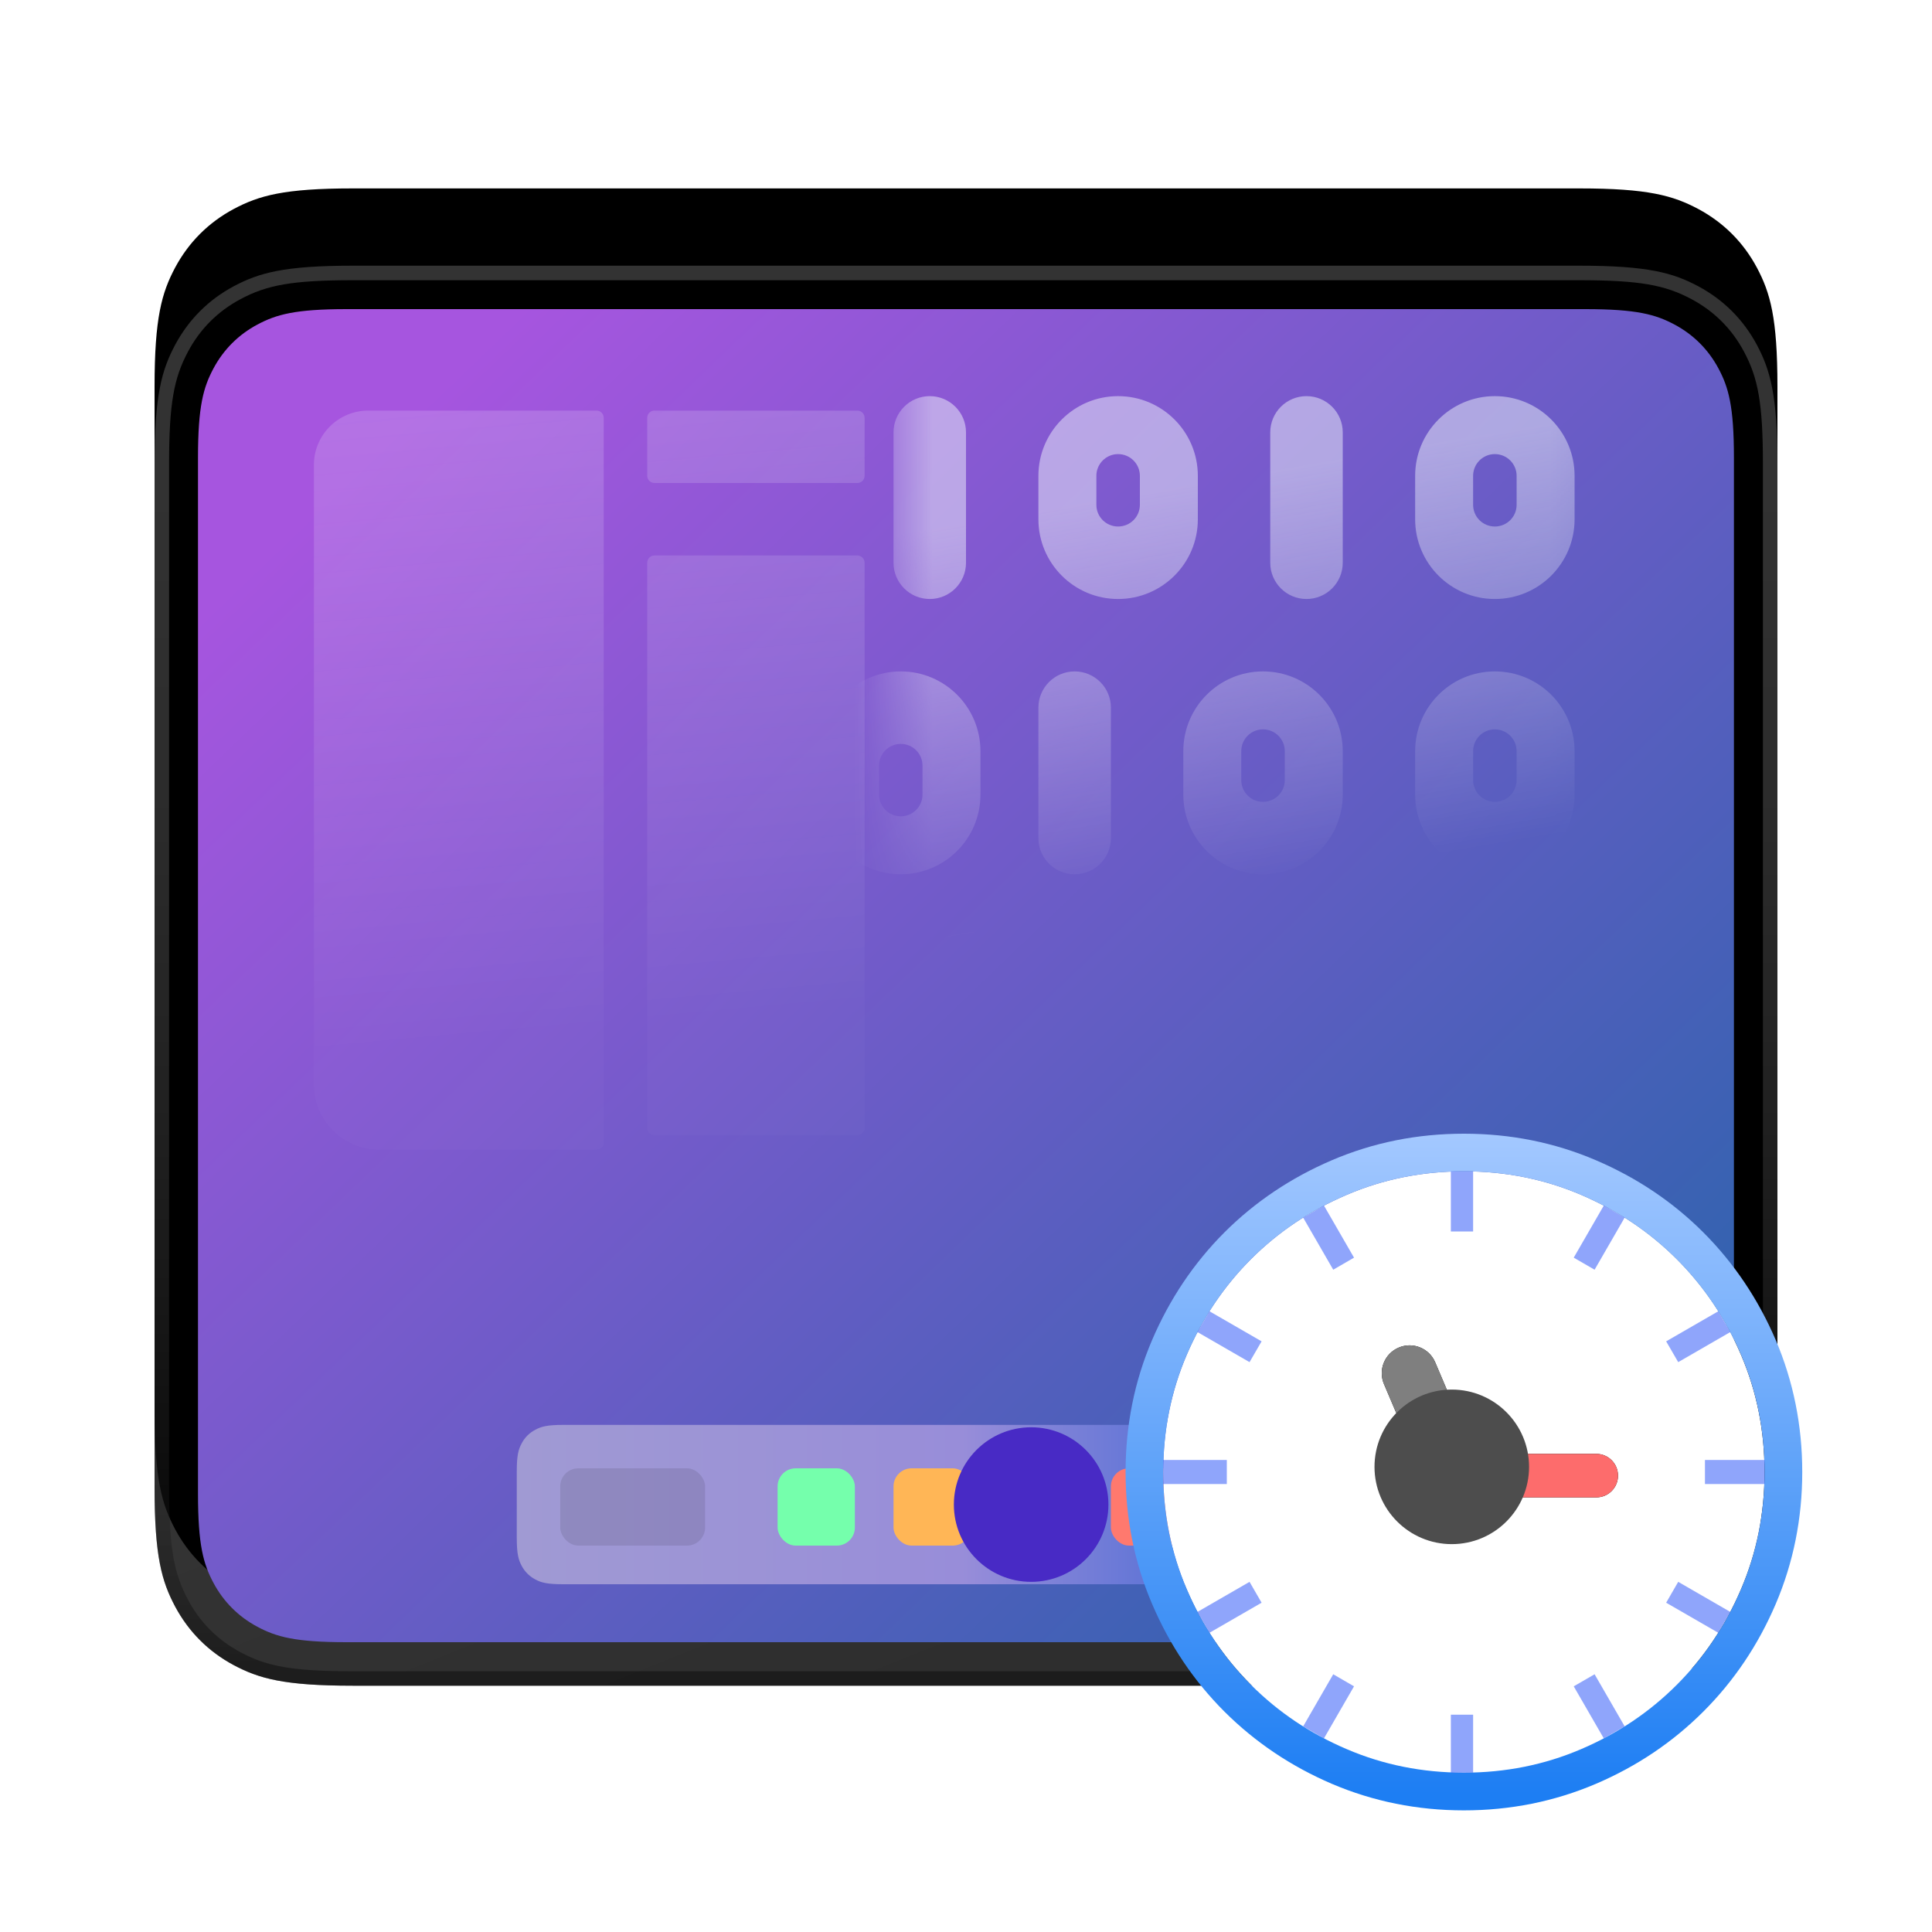 <?xml version="1.0" encoding="UTF-8"?>
<svg width="25px" height="25px" viewBox="0 0 25 25" version="1.1" xmlns="http://www.w3.org/2000/svg" xmlns:xlink="http://www.w3.org/1999/xlink">
    <title>apps/128/deepin-log-viewer</title>
    <defs>
        <filter x="-9.5%" y="-5.1%" width="120.6%" height="123.0%" filterUnits="objectBoundingBox" id="filter-1">
            <feOffset dx="0" dy="1" in="SourceAlpha" result="shadowOffsetOuter1"></feOffset>
            <feGaussianBlur stdDeviation="0.5" in="shadowOffsetOuter1" result="shadowBlurOuter1"></feGaussianBlur>
            <feColorMatrix values="0 0 0 0 0   0 0 0 0 0   0 0 0 0 0  0 0 0 0.2 0" type="matrix" in="shadowBlurOuter1" result="shadowMatrixOuter1"></feColorMatrix>
            <feMerge>
                <feMergeNode in="shadowMatrixOuter1"></feMergeNode>
                <feMergeNode in="SourceGraphic"></feMergeNode>
            </feMerge>
        </filter>
        <linearGradient x1="39.599%" y1="11.719%" x2="75.302%" y2="88.281%" id="linearGradient-2">
            <stop stop-color="#3C3C3C" offset="0%"></stop>
            <stop stop-color="#2E2E2E" offset="100%"></stop>
        </linearGradient>
        <path d="M2.565,-4.4408921e-16 L18.435,0 C19.327,0 19.65,0.093 19.977,0.267 C20.303,0.442 20.558,0.697 20.733,1.023 C20.907,1.35 21,1.673 21,2.565 L21,15.81 C21,16.702 20.907,17.025 20.733,17.352 C20.558,17.678 20.303,17.933 19.977,18.108 C19.65,18.282 19.327,18.375 18.435,18.375 L2.565,18.375 C1.673,18.375 1.35,18.282 1.023,18.108 C0.697,17.933 0.442,17.678 0.267,17.352 C0.093,17.025 1.01990261e-15,16.702 6.61469885e-16,15.81 L0,2.565 C0,1.673 0.093,1.35 0.267,1.023 C0.442,0.697 0.697,0.442 1.023,0.267 C1.35,0.093 1.673,-4.4408921e-16 2.565,-4.4408921e-16 Z" id="path-3"></path>
        <filter x="-2.4%" y="-2.7%" width="104.8%" height="105.4%" filterUnits="objectBoundingBox" id="filter-4">
            <feOffset dx="0" dy="-1" in="SourceAlpha" result="shadowOffsetInner1"></feOffset>
            <feComposite in="shadowOffsetInner1" in2="SourceAlpha" operator="arithmetic" k2="-1" k3="1" result="shadowInnerInner1"></feComposite>
            <feColorMatrix values="0 0 0 0 0   0 0 0 0 0   0 0 0 0 0  0 0 0 0.12 0" type="matrix" in="shadowInnerInner1"></feColorMatrix>
        </filter>
        <linearGradient x1="50%" y1="0%" x2="50%" y2="99.189%" id="linearGradient-5">
            <stop stop-color="#FFFFFF" stop-opacity="0.2" offset="0%"></stop>
            <stop stop-color="#FFFFFF" stop-opacity="0.2" offset="0%"></stop>
            <stop stop-color="#000000" stop-opacity="0.4" offset="100%"></stop>
        </linearGradient>
        <linearGradient x1="9.857%" y1="12.335%" x2="93.144%" y2="87.665%" id="linearGradient-6">
            <stop stop-color="#A655DF" offset="0%"></stop>
            <stop stop-color="#2F63AE" offset="100%"></stop>
        </linearGradient>
        <path d="M1.924,-6.66133815e-16 L17.951,1.13354267e-16 C18.62,-6.58620937e-17 18.863,0.07 19.107,0.2 C19.352,0.331 19.544,0.523 19.675,0.768 C19.805,1.012 19.875,1.255 19.875,1.924 L19.875,15.326 C19.875,15.995 19.805,16.238 19.675,16.482 C19.544,16.727 19.352,16.919 19.107,17.05 C18.863,17.18 18.62,17.25 17.951,17.25 L1.924,17.25 C1.255,17.25 1.012,17.18 0.768,17.05 C0.523,16.919 0.331,16.727 0.2,16.482 C0.07,16.238 0,15.995 0,15.326 L0,1.924 C0,1.255 0.07,1.012 0.2,0.768 C0.331,0.523 0.523,0.331 0.768,0.2 C1.012,0.07 1.255,-6.66133815e-16 1.924,-6.66133815e-16 Z" id="path-7"></path>
        <linearGradient x1="0%" y1="50%" x2="100%" y2="50%" id="linearGradient-9">
            <stop stop-color="#A09AD3" offset="0%"></stop>
            <stop stop-color="#988DD9" offset="49.618%"></stop>
            <stop stop-color="#1654D2" offset="100%"></stop>
        </linearGradient>
        <rect id="path-10" x="0.02" y="0.027" width="8.062" height="2.438" rx="0.047"></rect>
        <path d="M0,0 L9.75,0 L9.75,9.093 C9.75,10.388 8.7,11.438 7.406,11.438 L0,11.438 L0,11.438 L0,0 Z" id="path-12"></path>
        <linearGradient x1="50%" y1="15.247%" x2="62.308%" y2="66.852%" id="linearGradient-14">
            <stop stop-color="#F7FEFF" stop-opacity="0.839" offset="0%"></stop>
            <stop stop-color="#FFFFFF" stop-opacity="0" offset="100%"></stop>
        </linearGradient>
        <linearGradient x1="50%" y1="-17.393%" x2="56.833%" y2="82.678%" id="linearGradient-15">
            <stop stop-color="#F7FEFF" stop-opacity="0.47" offset="0%"></stop>
            <stop stop-color="#FFFFFF" stop-opacity="0.05" offset="100%"></stop>
        </linearGradient>
        <linearGradient x1="50%" y1="0%" x2="50%" y2="97.73%" id="linearGradient-16">
            <stop stop-color="#A3C8FF" offset="0%"></stop>
            <stop stop-color="#1D7EF3" offset="100%"></stop>
        </linearGradient>
        <path d="M2.521,2.716 L3.889,2.716 C4.088,2.716 4.249,2.877 4.249,3.076 C4.249,3.275 4.088,3.436 3.889,3.436 L2.521,3.436 L2.521,3.436 L2.521,2.716 Z" id="path-17"></path>
        <filter x="0.0%" y="-0.0%" width="100.0%" height="100.0%" filterUnits="objectBoundingBox" id="filter-18">
            <feOffset dx="-0" dy="-0" in="SourceAlpha" result="shadowOffsetOuter1"></feOffset>
            <feColorMatrix values="0 0 0 0 0   0 0 0 0 0   0 0 0 0 0  0 0 0 0.096 0" type="matrix" in="shadowOffsetOuter1"></feColorMatrix>
        </filter>
        <path d="M3.448,3.656 L5.604,3.656 C5.76,3.656 5.885,3.782 5.885,3.938 C5.885,4.093 5.76,4.219 5.604,4.219 L3.56,4.219 L3.56,4.219 L3.448,3.656 Z" id="path-19"></path>
        <filter x="0.0%" y="0.0%" width="100.0%" height="100.0%" filterUnits="objectBoundingBox" id="filter-20">
            <feOffset dx="-0" dy="0" in="SourceAlpha" result="shadowOffsetOuter1"></feOffset>
            <feColorMatrix values="0 0 0 0 0   0 0 0 0 0   0 0 0 0 0  0 0 0 0.08 0" type="matrix" in="shadowOffsetOuter1"></feColorMatrix>
        </filter>
    </defs>
    <g id="apps/128/deepin-log-viewer" stroke="none" fill="none" transform="translate(0.5, 0)">
        <g id="编组-3" filter="url(#filter-1)" stroke-width="1" fill-rule="evenodd" transform="translate(1.5, 2.438)">
            <g id="矩形">
                <g id="蒙版">
                    <use fill="url(#linearGradient-2)" fill-rule="evenodd" xlink:href="#path-3"></use>
                    <use fill="black" fill-opacity="1" filter="url(#filter-4)" xlink:href="#path-3"></use>
                </g>
                <path d="M18.435,0 C19.327,0 19.65,0.093 19.977,0.267 C20.303,0.442 20.558,0.697 20.733,1.023 C20.907,1.35 21,1.673 21,2.565 L21,15.81 C21,16.702 20.907,17.025 20.733,17.352 C20.558,17.678 20.303,17.933 19.977,18.108 C19.65,18.282 19.327,18.375 18.435,18.375 L2.565,18.375 C1.673,18.375 1.35,18.282 1.023,18.108 C0.697,17.933 0.442,17.678 0.267,17.352 C0.093,17.025 0,16.702 0,15.81 L0,2.565 C0,1.673 0.093,1.35 0.267,1.023 C0.442,0.697 0.697,0.442 1.023,0.267 C1.35,0.093 1.673,0 2.565,0 L18.435,0 Z M18.435,0.188 L2.565,0.188 C1.78,0.188 1.452,0.251 1.112,0.433 C0.819,0.589 0.589,0.819 0.433,1.112 C0.251,1.452 0.188,1.78 0.188,2.565 L0.188,15.81 C0.188,16.595 0.251,16.923 0.433,17.263 C0.589,17.556 0.819,17.786 1.112,17.942 C1.452,18.124 1.78,18.188 2.565,18.188 L18.435,18.188 C19.22,18.188 19.548,18.124 19.888,17.942 C20.181,17.786 20.411,17.556 20.567,17.263 C20.749,16.923 20.812,16.595 20.812,15.81 L20.812,2.565 C20.812,1.78 20.749,1.452 20.567,1.112 C20.411,0.819 20.181,0.589 19.888,0.433 C19.548,0.251 19.22,0.188 18.435,0.188 Z" id="蒙版" fill="url(#linearGradient-5)" fill-rule="nonzero"></path>
                <g id="kevin-lanceplaine-243768-unsplash" transform="translate(0.562, 0.562)">
                    <mask id="mask-8" fill="white">
                        <use xlink:href="#path-7"></use>
                    </mask>
                    <use id="蒙版" fill="url(#linearGradient-6)" xlink:href="#path-7"></use>
                    <g id="编组-2" transform="translate(4.125, 12.188)">
                        <path d="M0.601,2.25 L11.024,2.25 C11.233,2.25 11.309,2.272 11.385,2.313 C11.462,2.353 11.522,2.413 11.562,2.49 C11.603,2.566 11.625,2.642 11.625,2.851 L11.625,3.711 C11.625,3.92 11.603,3.996 11.562,4.073 C11.522,4.149 11.462,4.209 11.385,4.25 C11.309,4.291 11.233,4.312 11.024,4.312 L0.601,4.312 C0.392,4.312 0.316,4.291 0.24,4.25 C0.163,4.209 0.103,4.149 0.063,4.073 C0.022,3.996 1.11022302e-16,3.92 1.11022302e-16,3.711 L5.66771337e-17,2.851 C-3.29310469e-17,2.642 0.022,2.566 0.063,2.49 C0.103,2.413 0.163,2.353 0.24,2.313 C0.316,2.272 0.392,2.25 0.601,2.25 Z" id="bg" fill="url(#linearGradient-9)"></path>
                        <rect id="矩形" fill="#000000" opacity="0.1" x="0.562" y="2.812" width="1.875" height="1" rx="0.234"></rect>
                        <rect id="矩形备份-2" fill="#75FFAC" x="3.375" y="2.812" width="1" height="1" rx="0.234"></rect>
                        <rect id="矩形备份-3" fill="#FFB656" x="4.875" y="2.812" width="1" height="1" rx="0.234"></rect>
                        <rect id="矩形备份-7" fill="#FF796E" x="7.688" y="2.812" width="1" height="1" rx="0.234"></rect>
                        <rect id="矩形备份-5" fill-opacity="0.3" fill="#000000" x="12.938" y="0" width="1" height="1" rx="0.234"></rect>
                        <circle id="椭圆形备份" fill="#482AC5" cx="6.656" cy="3.281" r="1"></circle>
                    </g>
                </g>
                <g id="编组-2备份" opacity="0.3" transform="translate(9.542, 15.16)">
                    <mask id="mask-11" fill="white">
                        <use xlink:href="#path-10"></use>
                    </mask>
                    <g id="蒙版"></g>
                </g>
            </g>
            <g id="编组" transform="translate(9.562, 0.938)">
                <mask id="mask-13" fill="white">
                    <use xlink:href="#path-12"></use>
                </mask>
                <g id="蒙版"></g>
                <g opacity="0.56" mask="url(#mask-13)" fill="url(#linearGradient-14)" id="形状结合">
                    <g transform="translate(-4.8, 0.713)">
                        <path d="M0.469,0 L0.553,0 C0.812,-5.55111512e-17 1.022,0.21 1.022,0.469 L1.022,2.242 C1.022,2.501 0.812,2.71 0.553,2.71 L0.469,2.71 C0.21,2.71 0,2.501 0,2.242 L0,0.469 C-5.55111512e-17,0.21 0.21,1.11022302e-16 0.469,5.55111512e-17 Z M0.469,3.51 L0.553,3.51 C0.812,3.51 1.022,3.72 1.022,3.979 L1.022,5.752 C1.022,6.011 0.812,6.221 0.553,6.221 L0.469,6.221 C0.21,6.221 0,6.011 0,5.752 L0,3.979 C-5.55111512e-17,3.72 0.21,3.51 0.469,3.51 Z M2.38,3.51 L2.464,3.51 C2.723,3.51 2.933,3.72 2.933,3.979 L2.933,5.752 C2.933,6.011 2.723,6.221 2.464,6.221 L2.38,6.221 C2.121,6.221 1.911,6.011 1.911,5.752 L1.911,3.979 C1.911,3.72 2.121,3.51 2.38,3.51 Z M5.269,0.037 C5.528,0.037 5.738,0.247 5.738,0.506 L5.738,2.193 C5.738,2.452 5.528,2.662 5.269,2.662 C5.01,2.662 4.8,2.452 4.8,2.193 L4.8,0.506 C4.8,0.247 5.01,0.037 5.269,0.037 Z M10.144,0.037 C10.403,0.037 10.613,0.247 10.613,0.506 L10.613,2.193 C10.613,2.452 10.403,2.662 10.144,2.662 C9.885,2.662 9.675,2.452 9.675,2.193 L9.675,0.506 C9.675,0.247 9.885,0.037 10.144,0.037 Z M7.144,3.599 C7.403,3.599 7.613,3.809 7.613,4.068 L7.613,5.756 C7.613,6.015 7.403,6.224 7.144,6.224 C6.885,6.224 6.675,6.015 6.675,5.756 L6.675,4.068 C6.675,3.809 6.885,3.599 7.144,3.599 Z M3.402,6.932 L3.486,6.932 C3.745,6.932 3.955,7.142 3.955,7.401 L3.955,9.173 C3.955,9.432 3.745,9.642 3.486,9.642 L3.402,9.642 C3.143,9.642 2.933,9.432 2.933,9.173 L2.933,7.401 C2.933,7.142 3.143,6.932 3.402,6.932 Z M11.088,6.932 L11.173,6.932 C11.432,6.932 11.642,7.142 11.642,7.401 L11.642,9.173 C11.642,9.432 11.432,9.642 11.173,9.642 L11.088,9.642 C10.83,9.642 10.62,9.432 10.62,9.173 L10.62,7.401 C10.62,7.142 10.83,6.932 11.088,6.932 Z M12.999,6.932 L13.083,6.932 C13.342,6.932 13.552,7.142 13.552,7.401 L13.552,9.173 C13.552,9.432 13.342,9.642 13.083,9.642 L12.999,9.642 C12.74,9.642 12.53,9.432 12.53,9.173 L12.53,7.401 C12.53,7.142 12.74,6.932 12.999,6.932 Z M2.888,6.39488462e-13 C3.453,6.39488462e-13 3.91,0.458 3.91,1.022 L3.91,1.688 C3.91,2.253 3.453,2.71 2.888,2.71 C2.324,2.71 1.866,2.253 1.866,1.688 L1.866,1.022 C1.866,0.458 2.324,6.39488462e-13 2.888,6.39488462e-13 Z M2.906,0.927 C2.728,0.927 2.583,1.072 2.583,1.25 L2.583,1.46 C2.583,1.639 2.728,1.783 2.906,1.783 C3.084,1.783 3.229,1.639 3.229,1.46 L3.229,1.25 C3.229,1.072 3.084,0.927 2.906,0.927 Z M7.706,0.037 C8.276,0.037 8.738,0.499 8.738,1.068 L8.738,1.631 C8.738,2.2 8.276,2.662 7.706,2.662 C7.137,2.662 6.675,2.2 6.675,1.631 L6.675,1.068 C6.675,0.499 7.137,0.037 7.706,0.037 Z M7.706,0.787 C7.551,0.787 7.425,0.913 7.425,1.068 L7.425,1.443 C7.425,1.599 7.551,1.724 7.706,1.724 C7.862,1.724 7.988,1.599 7.988,1.443 L7.988,1.068 C7.988,0.913 7.862,0.787 7.706,0.787 Z M12.581,0.037 C13.151,0.037 13.613,0.499 13.613,1.068 L13.613,1.631 C13.613,2.2 13.151,2.662 12.581,2.662 C12.012,2.662 11.55,2.2 11.55,1.631 L11.55,1.068 C11.55,0.499 12.012,0.037 12.581,0.037 Z M12.581,0.787 C12.426,0.787 12.3,0.913 12.3,1.068 L12.3,1.443 C12.3,1.599 12.426,1.724 12.581,1.724 C12.737,1.724 12.863,1.599 12.863,1.443 L12.863,1.068 C12.863,0.913 12.737,0.787 12.581,0.787 Z M12.581,3.599 C13.151,3.599 13.613,4.061 13.613,4.631 L13.613,5.193 C13.613,5.763 13.151,6.224 12.581,6.224 C12.012,6.224 11.55,5.763 11.55,5.193 L11.55,4.631 C11.55,4.061 12.012,3.599 12.581,3.599 Z M12.581,4.349 C12.426,4.349 12.3,4.475 12.3,4.631 L12.3,5.006 C12.3,5.161 12.426,5.287 12.581,5.287 C12.737,5.287 12.863,5.161 12.863,5.006 L12.863,4.631 C12.863,4.475 12.737,4.349 12.581,4.349 Z M9.581,3.599 C10.151,3.599 10.613,4.061 10.613,4.631 L10.613,5.193 C10.613,5.763 10.151,6.224 9.581,6.224 C9.012,6.224 8.55,5.763 8.55,5.193 L8.55,4.631 C8.55,4.061 9.012,3.599 9.581,3.599 Z M9.581,4.349 C9.426,4.349 9.3,4.475 9.3,4.631 L9.3,5.006 C9.3,5.161 9.426,5.287 9.581,5.287 C9.737,5.287 9.863,5.161 9.863,5.006 L9.863,4.631 C9.863,4.475 9.737,4.349 9.581,4.349 Z M5.831,6.974 C6.401,6.974 6.863,7.436 6.863,8.006 L6.863,8.568 C6.863,9.138 6.401,9.599 5.831,9.599 C5.262,9.599 4.8,9.138 4.8,8.568 L4.8,8.006 C4.8,7.436 5.262,6.974 5.831,6.974 Z M5.831,7.724 C5.676,7.724 5.55,7.85 5.55,8.006 L5.55,8.381 C5.55,8.536 5.676,8.662 5.831,8.662 C5.987,8.662 6.113,8.536 6.113,8.381 L6.113,8.006 C6.113,7.85 5.987,7.724 5.831,7.724 Z M1.022,7.065 C1.586,7.065 2.044,7.522 2.044,8.087 L2.044,8.753 C2.044,9.318 1.586,9.775 1.022,9.775 C0.458,9.775 1.36424205e-12,9.318 1.36424205e-12,8.753 L1.36424205e-12,8.087 C1.36424205e-12,7.522 0.458,7.065 1.022,7.065 Z M1.04,7.992 C0.862,7.992 0.717,8.137 0.717,8.315 L0.717,8.525 C0.717,8.704 0.862,8.848 1.04,8.848 C1.218,8.848 1.363,8.704 1.363,8.525 L1.363,8.315 C1.363,8.137 1.218,7.992 1.04,7.992 Z M8.753,7.065 C9.318,7.065 9.775,7.522 9.775,8.087 L9.775,8.753 C9.775,9.318 9.318,9.775 8.753,9.775 C8.189,9.775 7.731,9.318 7.731,8.753 L7.731,8.087 C7.731,7.522 8.189,7.065 8.753,7.065 Z M8.771,7.992 C8.593,7.992 8.449,8.137 8.449,8.315 L8.449,8.525 C8.449,8.704 8.593,8.848 8.771,8.848 C8.95,8.848 9.094,8.704 9.094,8.525 L9.094,8.315 C9.094,8.137 8.95,7.992 8.771,7.992 Z M4.894,3.599 C5.463,3.599 5.925,4.061 5.925,4.631 L5.925,5.193 C5.925,5.763 5.463,6.224 4.894,6.224 C4.324,6.224 3.863,5.763 3.863,5.193 L3.863,4.631 C3.863,4.061 4.324,3.599 4.894,3.599 Z M4.894,4.537 C4.738,4.537 4.613,4.663 4.613,4.818 L4.613,5.193 C4.613,5.349 4.738,5.474 4.894,5.474 C5.049,5.474 5.175,5.349 5.175,5.193 L5.175,4.818 C5.175,4.663 5.049,4.537 4.894,4.537 Z"></path>
                    </g>
                </g>
            </g>
            <path d="M2.766,1.875 L5.719,1.875 C5.771,1.875 5.812,1.917 5.812,1.969 L5.812,11.344 C5.812,11.396 5.771,11.438 5.719,11.438 L2.907,11.438 C2.44,11.438 2.062,11.06 2.062,10.593 L2.062,2.578 C2.062,2.19 2.377,1.875 2.766,1.875 Z M6.469,1.875 L9.094,1.875 C9.146,1.875 9.188,1.917 9.188,1.969 L9.188,2.719 C9.188,2.771 9.146,2.812 9.094,2.812 L6.469,2.812 C6.417,2.812 6.375,2.771 6.375,2.719 L6.375,1.969 C6.375,1.917 6.417,1.875 6.469,1.875 Z M6.469,3.75 L9.094,3.75 C9.146,3.75 9.188,3.792 9.188,3.844 L9.188,11.156 C9.188,11.208 9.146,11.25 9.094,11.25 L6.469,11.25 C6.417,11.25 6.375,11.208 6.375,11.156 L6.375,3.844 C6.375,3.792 6.417,3.75 6.469,3.75 Z" id="形状结合" fill="url(#linearGradient-15)" opacity="0.423"></path>
            <g id="Group-5备份-2" transform="translate(13.052, 11.719)">
                <path d="M3.891,1.12976295e-12 C3.354,1.12976295e-12 2.848,0.101 2.375,0.304 C1.901,0.507 1.488,0.784 1.136,1.136 C0.784,1.488 0.507,1.901 0.304,2.375 C0.101,2.848 0,3.354 0,3.891 C0,4.428 0.101,4.933 0.304,5.407 C0.507,5.88 0.784,6.293 1.136,6.645 C1.488,6.997 1.901,7.275 2.375,7.477 C2.848,7.68 3.354,7.781 3.891,7.781 C4.428,7.781 4.933,7.68 5.407,7.477 C5.88,7.275 6.293,6.997 6.645,6.645 C6.997,6.293 7.275,5.88 7.477,5.407 C7.68,4.933 7.781,4.428 7.781,3.891 C7.781,3.354 7.68,2.848 7.477,2.375 C7.275,1.901 6.997,1.488 6.645,1.136 C6.293,0.784 5.88,0.507 5.407,0.304 C4.933,0.101 4.428,1.12976295e-12 3.891,1.12976295e-12 L3.891,1.12976295e-12 Z" id="Path备份" fill="#FFFFFF"></path>
                <path d="M3.891,-0.487 C4.493,-0.487 5.063,-0.373 5.598,-0.144 C6.129,0.083 6.594,0.395 6.99,0.791 C7.386,1.188 7.699,1.653 7.926,2.183 C8.154,2.718 8.269,3.288 8.269,3.891 C8.269,4.493 8.154,5.063 7.926,5.598 C7.699,6.129 7.386,6.594 6.99,6.99 C6.594,7.386 6.129,7.699 5.598,7.926 C5.063,8.154 4.493,8.269 3.891,8.269 C3.288,8.269 2.718,8.154 2.183,7.926 C1.653,7.699 1.188,7.386 0.791,6.99 C0.395,6.594 0.083,6.129 -0.144,5.598 C-0.373,5.063 -0.487,4.493 -0.487,3.891 C-0.487,3.288 -0.373,2.718 -0.144,2.183 C0.083,1.653 0.395,1.188 0.791,0.791 C1.188,0.395 1.653,0.083 2.183,-0.144 C2.718,-0.373 3.288,-0.487 3.891,-0.487 Z M3.891,1.1285417e-12 C3.354,1.1285417e-12 2.848,0.101 2.375,0.304 C1.901,0.507 1.488,0.784 1.136,1.136 C0.784,1.488 0.507,1.901 0.304,2.375 C0.101,2.848 -2.22044605e-16,3.354 -2.22044605e-16,3.891 C-2.22044605e-16,4.428 0.101,4.933 0.304,5.407 C0.507,5.88 0.784,6.293 1.136,6.645 C1.488,6.997 1.901,7.275 2.375,7.477 C2.848,7.68 3.354,7.781 3.891,7.781 C4.428,7.781 4.933,7.68 5.407,7.477 C5.88,7.275 6.293,6.997 6.645,6.645 C6.997,6.293 7.275,5.88 7.477,5.407 C7.68,4.933 7.781,4.428 7.781,3.891 C7.781,3.354 7.68,2.848 7.477,2.375 C7.275,1.901 6.997,1.488 6.645,1.136 C6.293,0.784 5.88,0.507 5.407,0.304 C4.933,0.101 4.428,1.1285417e-12 3.891,1.1285417e-12 Z" id="Path备份" fill="url(#linearGradient-16)" fill-rule="nonzero"></path>
                <path d="M3.722,0 L4.01,0 L4.01,0.778 L3.722,0.778 L3.722,0 Z M5.701,0.443 L5.971,0.599 L5.582,1.273 L5.312,1.117 L5.701,0.443 Z M7.182,1.811 L7.338,2.08 L6.664,2.469 L6.508,2.2 L7.182,1.811 Z M7.781,3.735 L7.781,4.046 L7.01,4.046 L7.01,3.735 L7.781,3.735 Z M7.338,5.701 L7.182,5.971 L6.508,5.582 L6.664,5.312 L7.338,5.701 Z M5.971,7.182 L5.701,7.338 L5.312,6.664 L5.582,6.508 L5.971,7.182 Z M4.01,7.781 L3.722,7.781 L3.722,7.031 L4.01,7.031 L4.01,7.781 Z M2.08,7.338 L1.811,7.182 L2.2,6.508 L2.469,6.664 L2.08,7.338 Z M0.599,5.971 L0.443,5.701 L1.117,5.312 L1.273,5.582 L0.599,5.971 Z M9.30805433e-12,4.046 L9.30799715e-12,3.735 L0.823,3.735 L0.823,4.046 L9.30805433e-12,4.046 Z M0.443,2.08 L0.599,1.811 L1.273,2.2 L1.117,2.469 L0.443,2.08 Z M1.811,0.599 L2.08,0.443 L2.469,1.117 L2.2,1.273 L1.811,0.599 Z" id="Rectangle-5" fill="#204DF8" opacity="0.5"></path>
                <g id="Rectangle-9" transform="translate(3.385, 3.076) rotate(-113) translate(-3.385, -3.076)">
                    <use fill="black" fill-opacity="1" filter="url(#filter-18)" xlink:href="#path-17"></use>
                    <use fill="#7F7F7F" fill-rule="evenodd" xlink:href="#path-17"></use>
                </g>
                <g id="Rectangle-9">
                    <use fill="black" fill-opacity="1" filter="url(#filter-20)" xlink:href="#path-19"></use>
                    <use fill="#FD6C6C" fill-rule="evenodd" xlink:href="#path-19"></use>
                </g>
                <circle id="Oval-4" fill="#4D4D4D" cx="3.734" cy="3.824" r="1"></circle>
            </g>
        </g>
        <g id="Guide/128"></g>
    </g>
</svg>